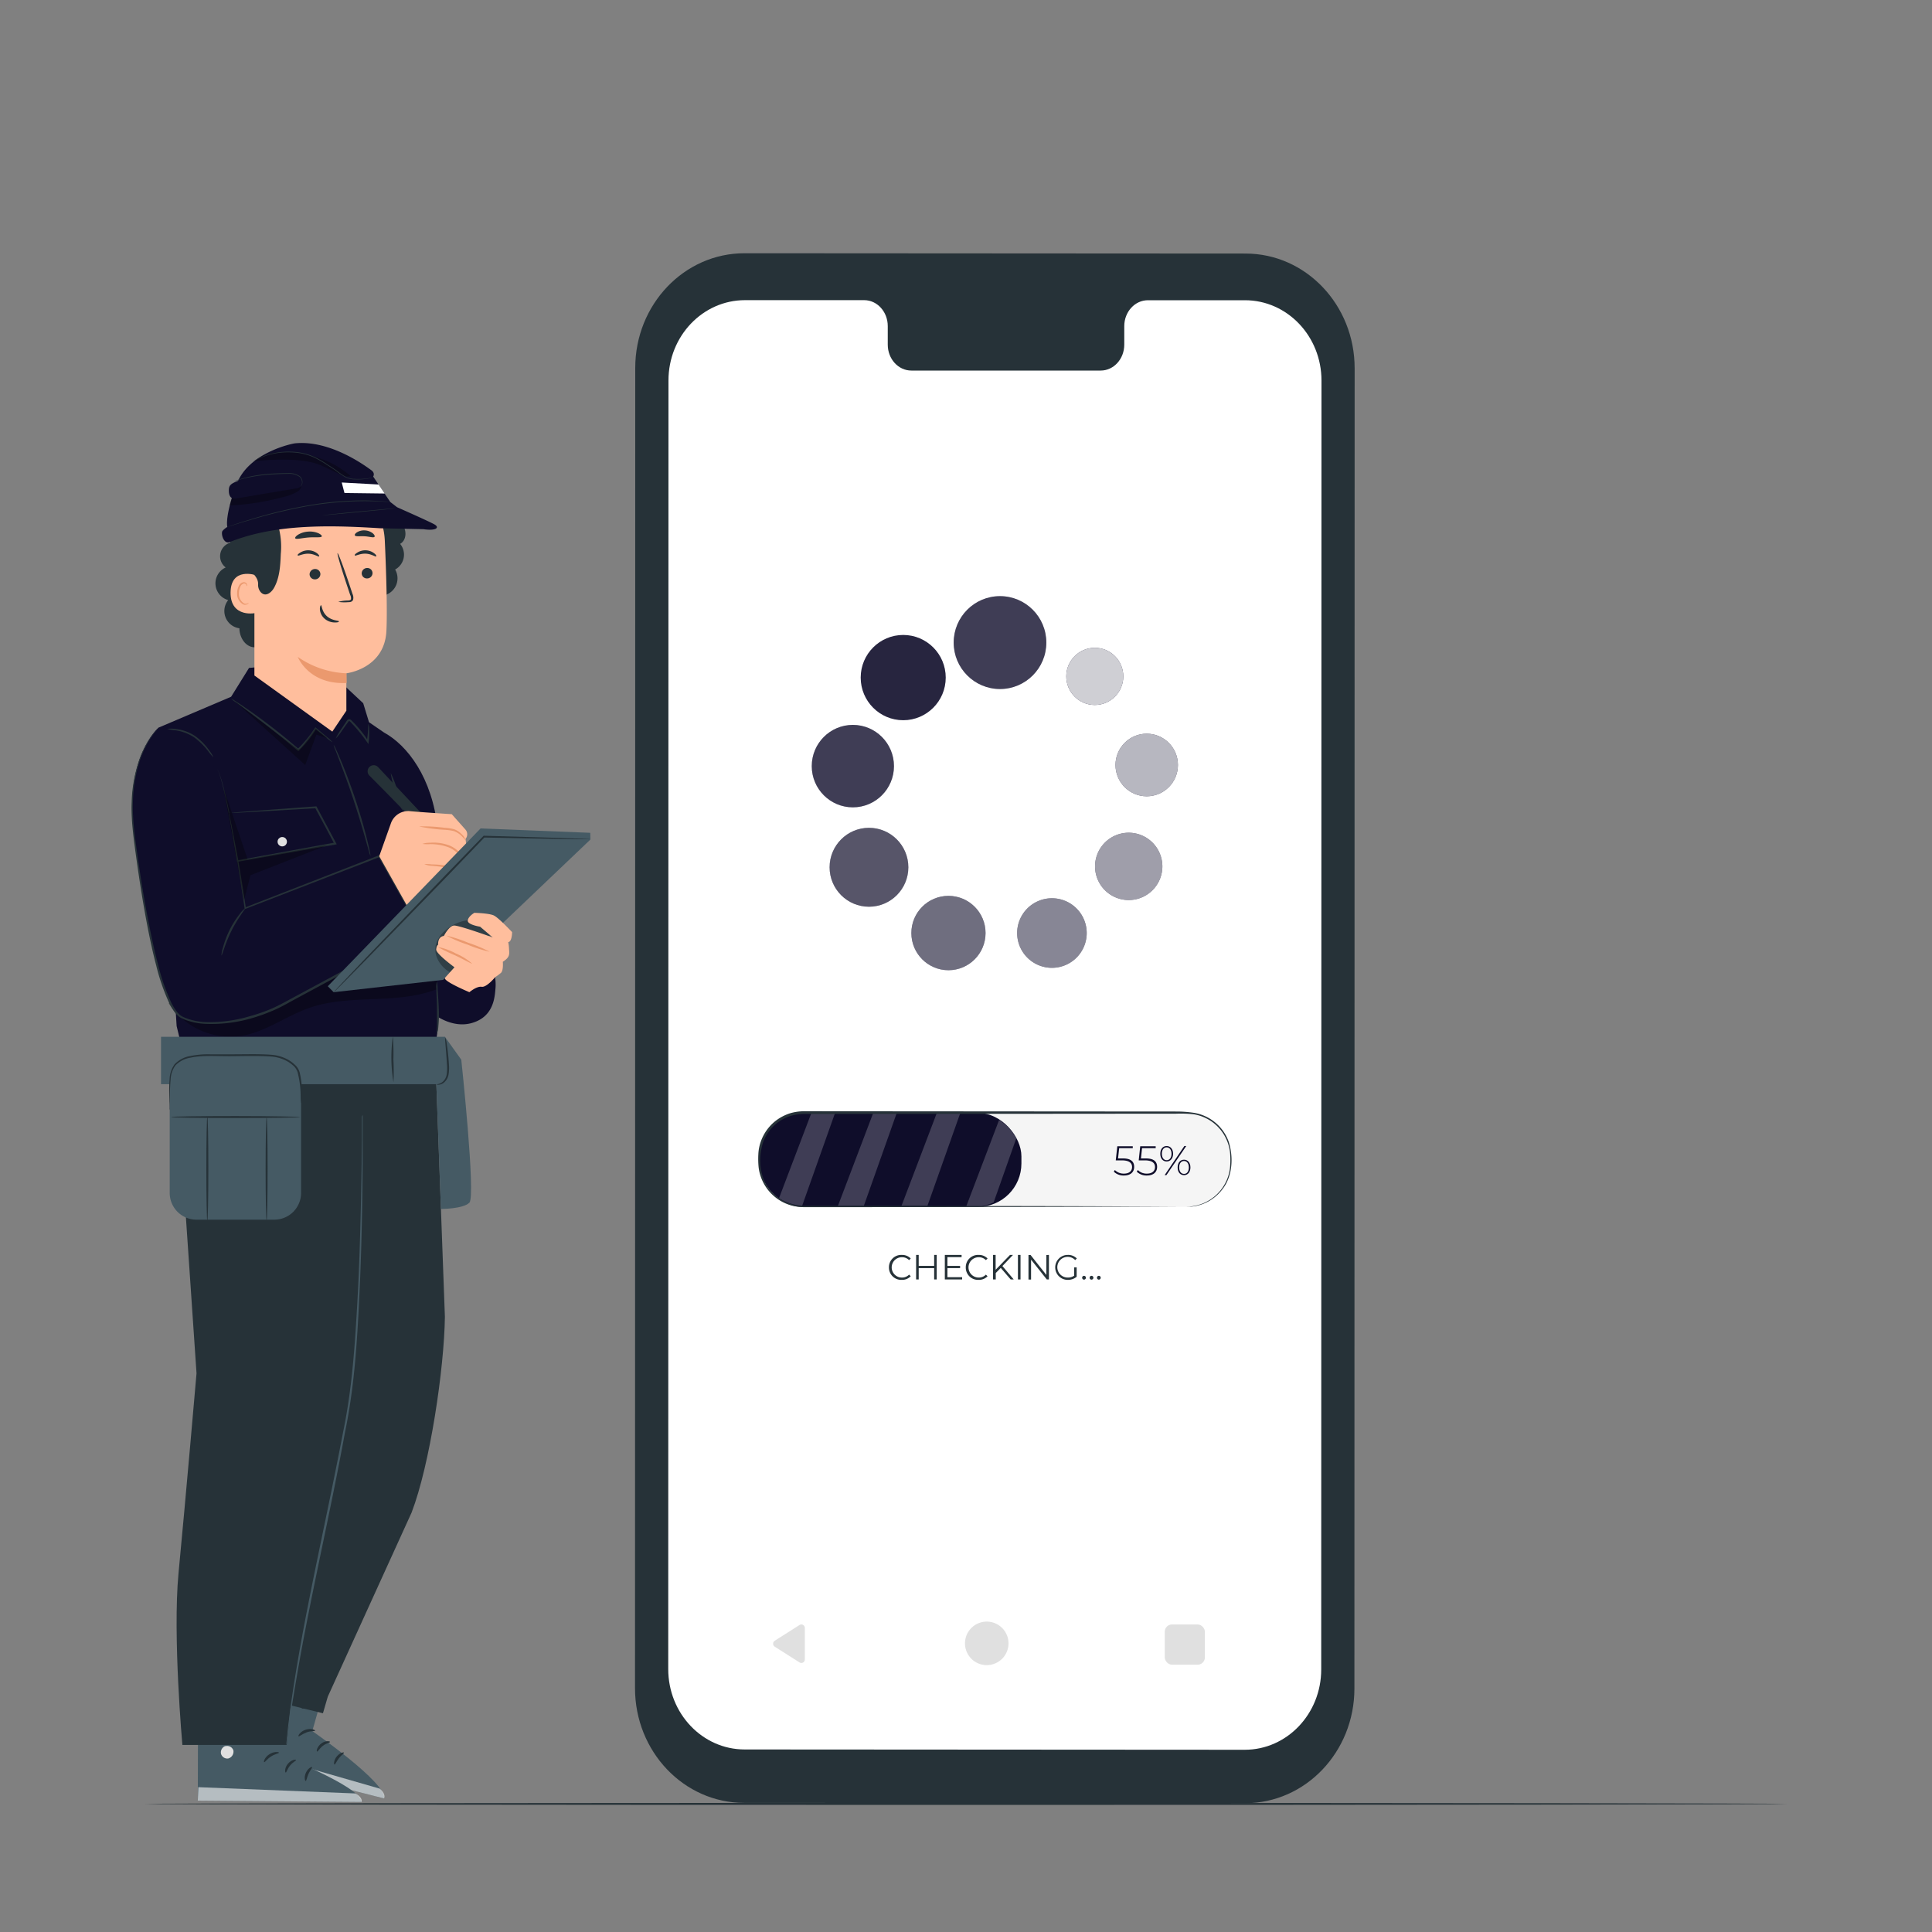 <svg xmlns="http://www.w3.org/2000/svg" viewBox="0 0 500 500"><rect x="0" y="0" width="500" height="500" fill="#808080" stroke="none"/><g id="freepik--Floor--inject-36"><path d="M462.67,466.85c0,.14-95.22.26-212.66.26S37.33,467,37.33,466.85s95.2-.26,212.68-.26S462.67,466.71,462.67,466.85Z" style="fill:#263238"></path></g><g id="freepik--Device--inject-36"><path d="M322.25,466.66l-129.68-.08c-15.6,0-28.24-13.3-28.23-29.69l.06-341.67c0-16.4,12.66-29.69,28.27-29.68l129.68.08c15.6,0,28.24,13.3,28.23,29.69L350.52,437C350.52,453.38,337.86,466.67,322.25,466.66Z" style="fill:#263238"></path><path d="M322.21,77.7H297.07c-3.37,0-6.11,3-6.11,6.7v4.79c0,3.71-2.73,6.71-6.1,6.71l-49,0c-3.38,0-6.11-3-6.11-6.71v-4.8c0-3.7-2.73-6.71-6.1-6.71H214.8l-22,0c-10.93,0-19.8,9.3-19.8,20.79l-.06,333.5c0,11.48,8.85,20.79,19.77,20.79l129.43.08c10.93,0,19.79-9.3,19.79-20.79L342,98.5C342,87,333.14,77.71,322.21,77.7Z" style="fill:#fff"></path><path d="M281.24,241.47a9,9,0,1,1-9-9A9,9,0,0,1,281.24,241.47Z" style="fill:#0F0D2A"></path><ellipse cx="245.46" cy="241.47" rx="9.6" ry="9.62" style="fill:#0F0D2A"></ellipse><ellipse cx="224.89" cy="224.45" rx="10.19" ry="10.21" style="fill:#0F0D2A"></ellipse><ellipse cx="220.72" cy="198.27" rx="10.64" ry="10.67" style="fill:#0F0D2A"></ellipse><ellipse cx="233.75" cy="175.36" rx="11" ry="11.03" style="fill:#0F0D2A"></ellipse><ellipse cx="258.8" cy="166.3" rx="11.99" ry="12.02" style="fill:#0F0D2A"></ellipse><path d="M300.82,224.24a8.71,8.71,0,1,1-8.71-8.73A8.72,8.72,0,0,1,300.82,224.24Z" style="fill:#0F0D2A"></path><ellipse cx="296.77" cy="197.98" rx="8.08" ry="8.1" style="fill:#0F0D2A"></ellipse><ellipse cx="283.33" cy="175.05" rx="7.38" ry="7.4" style="fill:#0F0D2A"></ellipse><g style="opacity:0.5"><path d="M281.24,241.47a9,9,0,1,1-9-9A9,9,0,0,1,281.24,241.47Z" style="fill:#fff"></path></g><g style="opacity:0.4"><ellipse cx="245.46" cy="241.47" rx="9.6" ry="9.62" style="fill:#fff"></ellipse></g><g style="opacity:0.3"><ellipse cx="224.89" cy="224.45" rx="10.19" ry="10.21" style="fill:#fff"></ellipse></g><g style="opacity:0.2"><ellipse cx="220.72" cy="198.27" rx="10.64" ry="10.67" style="fill:#fff"></ellipse></g><g style="opacity:0.1"><ellipse cx="233.75" cy="175.36" rx="11" ry="11.03" style="fill:#fff"></ellipse></g><g style="opacity:0.2"><ellipse cx="258.8" cy="166.3" rx="11.99" ry="12.02" style="fill:#fff"></ellipse></g><g style="opacity:0.6"><path d="M300.82,224.24a8.71,8.71,0,1,1-8.71-8.73A8.72,8.72,0,0,1,300.82,224.24Z" style="fill:#fff"></path></g><g style="opacity:0.7"><ellipse cx="296.77" cy="197.98" rx="8.08" ry="8.1" style="fill:#fff"></ellipse></g><g style="opacity:0.8"><ellipse cx="283.33" cy="175.05" rx="7.38" ry="7.4" style="fill:#fff"></ellipse></g><path d="M230.06,328a3.18,3.18,0,0,1,3.32-3.23,3.08,3.08,0,0,1,2.32.93l-.43.42a2.53,2.53,0,0,0-1.87-.75,2.63,2.63,0,1,0,0,5.26,2.5,2.5,0,0,0,1.87-.76l.43.42a3.1,3.1,0,0,1-2.33.94A3.18,3.18,0,0,1,230.06,328Z" style="fill:#263238"></path><path d="M242.42,324.77v6.35h-.66v-2.93h-4v2.93h-.67v-6.35h.67v2.84h4v-2.84Z" style="fill:#263238"></path><path d="M249,330.54v.58h-4.48v-6.35h4.34v.58h-3.67v2.26h3.28v.58h-3.28v2.35Z" style="fill:#263238"></path><path d="M249.94,328a3.18,3.18,0,0,1,3.32-3.23,3.08,3.08,0,0,1,2.32.93l-.43.42a2.53,2.53,0,0,0-1.87-.75,2.63,2.63,0,1,0,0,5.26,2.5,2.5,0,0,0,1.87-.76l.43.42a3.1,3.1,0,0,1-2.33.94A3.18,3.18,0,0,1,249.94,328Z" style="fill:#263238"></path><path d="M259,328.14l-1.3,1.32v1.66H257v-6.35h.67v3.84l3.72-3.84h.77l-2.74,2.88,2.93,3.47h-.79Z" style="fill:#263238"></path><path d="M263.44,324.77h.67v6.35h-.67Z" style="fill:#263238"></path><path d="M271.46,324.77v6.35h-.55L266.84,326v5.15h-.67v-6.35h.55l4.08,5.16v-5.16Z" style="fill:#263238"></path><path d="M278,328h.64v2.42a3.47,3.47,0,0,1-2.32.81,3.23,3.23,0,1,1,0-6.46,3.13,3.13,0,0,1,2.36.92l-.42.42a2.68,2.68,0,1,0-1.92,4.52,2.77,2.77,0,0,0,1.66-.49Z" style="fill:#263238"></path><path d="M280.06,330.67a.48.48,0,0,1,.48-.49.49.49,0,0,1,.49.49.5.5,0,0,1-.49.5A.49.49,0,0,1,280.06,330.67Z" style="fill:#263238"></path><path d="M282,330.67a.48.48,0,0,1,.48-.49.49.49,0,0,1,.49.49.5.5,0,0,1-.49.5A.48.48,0,0,1,282,330.67Z" style="fill:#263238"></path><path d="M283.9,330.67a.48.48,0,0,1,.48-.49.48.48,0,0,1,.48.49.49.49,0,0,1-.48.5A.48.48,0,0,1,283.9,330.67Z" style="fill:#263238"></path><rect x="196.48" y="288.03" width="122.07" height="24.3" rx="11.22" style="fill:#f5f5f5"></rect><rect x="196.48" y="288.03" width="67.86" height="24.3" rx="11.22" style="fill:#0F0D2A"></rect><path d="M293.52,302c0,1.26-.87,2.22-2.63,2.22a3.58,3.58,0,0,1-2.64-1l.28-.42a3.15,3.15,0,0,0,2.35.93c1.39,0,2.1-.7,2.1-1.7s-.66-1.73-2.7-1.73h-1.52l.4-3.65h4v.5h-3.52l-.29,2.65h1.07C292.69,299.75,293.52,300.62,293.52,302Z" style="fill:#0F0D2A"></path><path d="M299.46,302c0,1.26-.87,2.22-2.63,2.22a3.58,3.58,0,0,1-2.64-1l.28-.42a3.15,3.15,0,0,0,2.35.93c1.39,0,2.09-.7,2.09-1.7s-.65-1.73-2.69-1.73H294.7l.39-3.65h4v.5h-3.53l-.28,2.65h1.07C298.62,299.75,299.46,300.62,299.46,302Z" style="fill:#0F0D2A"></path><path d="M300.28,298.59c0-1.22.68-2,1.65-2s1.67.81,1.67,2-.69,2-1.67,2S300.28,299.82,300.28,298.59Zm2.91,0c0-1-.51-1.66-1.26-1.66s-1.24.63-1.24,1.66.5,1.67,1.24,1.67S303.19,299.63,303.19,298.59Zm3.32-2H307l-5.13,7.53h-.46Zm-1.74,5.54c0-1.23.68-2,1.66-2s1.65.8,1.65,2-.67,2-1.65,2S304.77,303.37,304.77,302.14Zm2.9,0c0-1-.5-1.67-1.24-1.67s-1.26.63-1.26,1.67.51,1.67,1.26,1.67S307.67,303.17,307.67,302.14Z" style="fill:#0F0D2A"></path><g style="opacity:0.2"><polygon points="225.99 288.03 216.87 312.04 223.57 312.04 232.08 288.03 225.99 288.03" style="fill:#fff"></polygon></g><g style="opacity:0.2"><polygon points="242.45 288.03 233.32 312.04 240.03 312.04 248.53 288.03 242.45 288.03" style="fill:#fff"></polygon></g><g style="opacity:0.2"><path d="M258.57,289.84l-8.5,22.35h4a15.72,15.72,0,0,0,3.08-1L263,294.63A13,13,0,0,0,258.57,289.84Z" style="fill:#fff"></path></g><g style="opacity:0.2"><path d="M210,288l-8.39,22.08a12,12,0,0,0,6,1.93l8.51-24Z" style="fill:#fff"></path></g><path d="M307.11,312.33a16.17,16.17,0,0,0,2.73-.4,11.38,11.38,0,0,0,6.4-4.35,11.13,11.13,0,0,0,2.07-5.24,20.68,20.68,0,0,0,.08-3.27,11.06,11.06,0,0,0-.68-3.43,11.26,11.26,0,0,0-8.8-7.27,31.43,31.43,0,0,0-4.49-.15l-96.5.08a12.55,12.55,0,0,0-3.39.52,12,12,0,0,0-3.05,1.53,11.18,11.18,0,0,0-4,5.3c-1.35,4.21-.91,9.29,2,12.55a11.2,11.2,0,0,0,5.36,3.44c2,.62,4.23.39,6.37.44h12.54l43.38.05,29.25.09,8,0,2.06,0,.71,0-.71,0-2.06,0-8,.05-29.25.08-43.38.06H208a12.66,12.66,0,0,1-3.28-.46,11.7,11.7,0,0,1-8.38-9.78,22.09,22.09,0,0,1-.08-3.45,11.19,11.19,0,0,1,.69-3.43,11.73,11.73,0,0,1,4.25-5.56,12.52,12.52,0,0,1,3.19-1.59,13,13,0,0,1,3.55-.55l96.5.07A31,31,0,0,1,309,288a11.53,11.53,0,0,1,9,7.52c1.46,4.76.6,9.41-1.58,12.16a11.39,11.39,0,0,1-6.54,4.34,7.9,7.9,0,0,1-1.19.21,4.87,4.87,0,0,1-.87.07C307.35,312.34,307.11,312.33,307.11,312.33Z" style="fill:#263238"></path><path d="M208.29,421.31v8.16a.9.9,0,0,1-1.38.76l-6.42-4.08a.91.91,0,0,1,0-1.52l6.42-4.08A.9.9,0,0,1,208.29,421.31Z" style="fill:#e0e0e0"></path><path d="M261,425.31a5.63,5.63,0,1,1-5.63-5.64A5.63,5.63,0,0,1,261,425.31Z" style="fill:#e0e0e0"></path><rect x="301.44" y="420.41" width="10.38" height="10.41" rx="1.87" style="fill:#e0e0e0"></rect></g><g id="freepik--character-1--inject-36"><path d="M86.88,426.67,80.82,448s19.31,13.39,18.57,17.43L58.24,455l8.11-33.55Z" style="fill:#455a64"></path><path d="M68.54,442.91a1.75,1.75,0,0,0-1.64,1.65,1.69,1.69,0,0,0,1.6,1.67,1.85,1.85,0,0,0,1.73-1.76c-.08-.86-1-1.75-1.85-1.54" style="fill:#e0e0e0"></path><g style="opacity:0.6"><path d="M58.24,455l.95-3.35,39.1,11.25s1.63,1.28,1.1,2.53Z" style="fill:#fff"></path></g><path d="M81.54,447.9c-.06.2-1.08,0-2.23.45s-1.89,1.12-2.06,1,.43-1.23,1.83-1.7S81.63,447.73,81.54,447.9Z" style="fill:#263238"></path><path d="M85.41,450.81c0,.2-1,.33-1.85,1s-1.32,1.55-1.52,1.49,0-1.25,1.09-2.08S85.45,450.61,85.41,450.81Z" style="fill:#263238"></path><path d="M86.57,456.66c-.2,0-.22-1.09.57-2.07s1.84-1.19,1.88-1-.69.64-1.32,1.45S86.77,456.69,86.57,456.66Z" style="fill:#263238"></path><path d="M82.39,442.9c-.13.16-1-.35-2.14-.56s-2.13-.07-2.19-.27,1-.72,2.33-.45S82.53,442.76,82.39,442.9Z" style="fill:#263238"></path><path d="M72.46,431.68l-1,22.12s21.88,8.42,22.1,12.53L51.19,466l.09-34.54Z" style="fill:#455a64"></path><path d="M58.4,451.84a1.76,1.76,0,0,0-1.21,2,1.68,1.68,0,0,0,1.94,1.24A1.85,1.85,0,0,0,60.4,453a1.71,1.71,0,0,0-2.15-1.06" style="fill:#e0e0e0"></path><g style="opacity:0.6"><path d="M51.19,466l.14-3.48,40.61,1.62s1.88.85,1.66,2.2Z" style="fill:#fff"></path></g><path d="M72.19,453.59c0,.21-1,.3-2.07,1s-1.57,1.55-1.76,1.46.13-1.29,1.38-2.07S72.24,453.4,72.19,453.59Z" style="fill:#263238"></path><path d="M76.63,455.49c0,.2-.86.55-1.57,1.44s-.92,1.82-1.12,1.8-.33-1.19.57-2.27S76.62,455.29,76.63,455.49Z" style="fill:#263238"></path><path d="M79.11,460.91c-.19,0-.47-1,.07-2.16s1.52-1.59,1.6-1.42-.51.79-.94,1.74S79.32,460.89,79.11,460.91Z" style="fill:#263238"></path><path d="M71.86,448.52c-.09.19-1-.1-2.21,0s-2.08.44-2.19.26.78-.93,2.16-1S72,448.36,71.86,448.52Z" style="fill:#263238"></path><path d="M46.22,269.75v17.5l4.64,68.16S48,388.48,46.2,407.15c-1.54,16.21,1,44.44,1,44.44h27l9.66-94.15,6-58.72L100.26,272Z" style="fill:#263238"></path><path d="M112.53,269.75l2.61,71.05c-.18,13.33-3.85,38.22-8.62,50.65L84.83,439.1l-1.25,4.29-16.13-3.95L79.44,271Z" style="fill:#263238"></path><path d="M93.85,288.57a2.3,2.3,0,0,1,0,.43c0,.3,0,.71,0,1.24,0,1.13,0,2.74,0,4.8,0,4.17,0,10.2-.13,17.65s-.36,16.32-.89,26.16-1.24,20.69-3.55,31.85C87.25,381.87,85,392.47,83,402.11s-3.78,18.33-5.11,25.66S75.59,441.05,75,445.18c-.31,2.06-.47,3.67-.62,4.75-.07.53-.13.94-.17,1.24a2,2,0,0,1-.08.42,2.31,2.31,0,0,1,0-.43c0-.3.06-.71.11-1.24.12-1.09.25-2.7.53-4.77.49-4.14,1.38-10.1,2.66-17.45s3-16,5-25.69,4.24-20.24,6.37-31.41c2.3-11.13,3-22,3.58-31.78s.82-18.69,1-26.14.25-13.47.3-17.64c0-2.06,0-3.67,0-4.8,0-.53,0-.94,0-1.24A3.42,3.42,0,0,1,93.85,288.57Z" style="fill:#455a64"></path><path d="M127.84,251.59a12.11,12.11,0,0,1,.4,4.09c-.2,2.09-.3,7.25-5.88,9s-10.85-2.43-12.55-4.32-1.51-8.08-1.51-8.08l9.17-4.08Z" style="fill:#0F0D2A"></path><path d="M64.45,172.86l-4.64,7.46-18.81,8,4.71,77.21,3.38,14,62.63-2.08,1.55-10.84V214.54c-1.42-13.36-7.87-21.66-13.86-24.95l-3.91-2.68L94,182l-5.52-5.17-17.69-4.59Z" style="fill:#0F0D2A"></path><g style="opacity:0.3"><path d="M43.63,259.66a19.19,19.19,0,0,0,18.92,8.42c6.29-1.06,11.6-5.21,17.63-7.28,10.49-3.62,22.46-.74,32.8-4.77.2-1.78.08-4,.2-5.18-5.17-.27-10.68-.56-15.25-3l-4.15-1.53Z"></path></g><path d="M41,188.33s-8.93,7.64-6.34,27.56c2.4,18.5,6.66,44.28,12.34,47.27s17.94,1.49,26.91-3.59,35-18.84,35-18.84L98.14,221.59,63.45,235.05s-4.49-30.7-7.18-36" style="fill:#0F0D2A"></path><path d="M56.27,199.07s.1.19.27.58c.08.2.2.44.31.74l.34,1.05c.51,1.58,1.12,4,1.78,7.07,1.34,6.21,3,15.25,4.66,26.51l-.25-.15,34.67-13.5.19-.08.11.18c3.4,6.05,7,12.48,10.77,19.13l.13.23L109,241l-22.24,12-10.91,5.87c-1.79,1-3.58,2-5.43,2.76a45.89,45.89,0,0,1-5.67,2,37.54,37.54,0,0,1-11.57,1.34,16.94,16.94,0,0,1-5.56-1.17l-.65-.29a6,6,0,0,1-.63-.39,7,7,0,0,1-1-1,13.84,13.84,0,0,1-1.47-2.36,53.87,53.87,0,0,1-3.47-10c-.88-3.33-1.57-6.6-2.19-9.76-1.23-6.34-2.14-12.28-2.9-17.71s-1.43-10.38-1.23-14.75a36.79,36.79,0,0,1,2-11,24,24,0,0,1,3.29-6.25,13.41,13.41,0,0,1,1.19-1.4,3.73,3.73,0,0,1,.46-.42l-.43.45c-.27.31-.67.78-1.14,1.43a25.37,25.37,0,0,0-3.18,6.26,36.74,36.74,0,0,0-1.87,10.93c-.17,4.34.52,9.26,1.3,14.69s1.72,11.35,3,17.67c.63,3.16,1.33,6.42,2.21,9.73a53.11,53.11,0,0,0,3.46,9.94,13.78,13.78,0,0,0,1.42,2.28,6.29,6.29,0,0,0,.93.93,4.26,4.26,0,0,0,.55.34l.62.28a16.26,16.26,0,0,0,5.4,1.12A36.64,36.64,0,0,0,64.64,263a44.73,44.73,0,0,0,5.6-1.94c1.83-.79,3.57-1.78,5.37-2.74l10.92-5.88,22.25-12-.1.35L97.93,221.71l.29.1L63.51,235.22l-.21.09,0-.24c-1.66-11.25-3.22-20.31-4.49-26.51-.63-3.11-1.21-5.5-1.68-7.09-.12-.4-.22-.75-.32-1.06l-.28-.74C56.34,199.28,56.27,199.07,56.27,199.07Z" style="fill:#263238"></path><polygon points="59.26 210.41 81.79 208.93 86.77 218.3 61.52 222.84 59.26 210.41" style="fill:#0F0D2A"></polygon><path d="M59.26,210.41a8.21,8.21,0,0,1,.21.9c.12.63.29,1.46.5,2.5.42,2.19,1,5.25,1.74,9l-.23-.16,22.73-4.15,2.52-.45-.19.37c-1.74-3.3-3.42-6.45-5-9.37l.23.12-16.14.94-4.68.25-1.26,0h-.46a2.39,2.39,0,0,1,.4,0l1.2-.11,4.62-.37,16.29-1.19h.16l.07.14,5,9.36.17.31-.35.07-2.51.45-22.76,4-.19,0,0-.19c-.64-3.82-1.17-6.94-1.55-9.17-.17-1-.3-1.85-.4-2.46A7,7,0,0,1,59.26,210.41Z" style="fill:#263238"></path><path d="M63.45,235.05c.14.11-1.88,2.48-3.56,5.86s-2.4,6.42-2.58,6.37a6.93,6.93,0,0,1,.38-2,24.77,24.77,0,0,1,1.73-4.6,24.3,24.3,0,0,1,2.63-4.15A6.72,6.72,0,0,1,63.45,235.05Z" style="fill:#263238"></path><path d="M86.08,192.12a7.77,7.77,0,0,1-1.25-.89l-3.27-2.6.28,0a30.28,30.28,0,0,1-4.47,5.61l-.16.16-.18-.15-3.45-2.87c-3.7-3-7.16-5.64-9.68-7.5l-3-2.21a7,7,0,0,1-1.06-.85,7.05,7.05,0,0,1,1.18.69c.74.47,1.8,1.17,3.09,2.07,2.58,1.79,6.08,4.37,9.79,7.4,1.21,1,2.38,2,3.45,2.89H77a32.84,32.84,0,0,0,4.5-5.46l.12-.19.16.15L85,191.06A10.58,10.58,0,0,1,86.08,192.12Z" style="fill:#263238"></path><path d="M95.34,187.39a3.6,3.6,0,0,1,.18,1.25,18.24,18.24,0,0,1-.11,3.34l-.07.59-.34-.5a41.09,41.09,0,0,0-2.68-3.46c-.4-.47-.81-.91-1.21-1.33a8.19,8.19,0,0,0-.58-.59c-.2-.13-.17-.13-.35.06l-1.66,2.31a13.19,13.19,0,0,1-1.64,2.07,13.5,13.5,0,0,1,1.34-2.28l1.58-2.39a.65.65,0,0,1,1-.16c.26.22.42.4.64.62.41.42.83.87,1.24,1.35a31.16,31.16,0,0,1,2.66,3.55l-.42.1C95.37,189.23,95.23,187.39,95.34,187.39Z" style="fill:#263238"></path><path d="M55.24,196a12.36,12.36,0,0,1-1.4-1.66,18.09,18.09,0,0,0-3.69-3.58A12.06,12.06,0,0,0,45.41,189a15.32,15.32,0,0,1-2.14-.33,6.49,6.49,0,0,1,2.19,0,11,11,0,0,1,5,1.79,15.27,15.27,0,0,1,3.7,3.78A7.43,7.43,0,0,1,55.24,196Z" style="fill:#263238"></path><path d="M104.19,209.86a25,25,0,0,1-1.78-4.8,25.73,25.73,0,0,1-1.29-5,25.21,25.21,0,0,1,1.79,4.81A25.42,25.42,0,0,1,104.19,209.86Z" style="fill:#263238"></path><path d="M113.05,254a8.66,8.66,0,0,1,.2,2c.08,1.22.22,2.9.3,4.77a31.45,31.45,0,0,1-.1,4.81,5.59,5.59,0,0,1-.43,2,12.43,12.43,0,0,1,.06-2c0-1.22,0-2.9,0-4.76s-.16-3.55-.14-4.78A6.28,6.28,0,0,1,113.05,254Z" style="fill:#263238"></path><path d="M72.17,217a1.21,1.21,0,1,0,.3-.23" style="fill:#e0e0e0"></path><g style="opacity:0.3"><polygon points="57.76 203.66 64.08 222.38 84.91 218.64 64.83 226.51 63.14 233 57.76 203.66"></polygon></g><g style="opacity:0.3"><path d="M60.38,181.15,79,198l2.88-7.88,3,1-3.23-2.68s-3.54,5.44-4.48,5.54Z"></path></g><path d="M95.87,221.51a5.33,5.33,0,0,1-.38-1.13c-.23-.84-.53-1.89-.88-3.13-.74-2.64-1.81-6.27-3.12-10.25s-2.63-7.52-3.61-10.09c-.45-1.2-.84-2.21-1.15-3a5.92,5.92,0,0,1-.38-1.14,5.3,5.3,0,0,1,.56,1.06c.33.69.78,1.71,1.32,3,1.06,2.53,2.43,6.08,3.75,10.06s2.34,7.65,3,10.32c.33,1.33.57,2.42.72,3.17A4.89,4.89,0,0,1,95.87,221.51Z" style="fill:#263238"></path><path d="M95.6,200.72c3.52,3.51,12.44,12.67,12.44,12.67l2.39-1.44L97.86,198.53a1.58,1.58,0,0,0-2-.24h0A1.57,1.57,0,0,0,95.6,200.72Z" style="fill:#263238"></path><path d="M98.14,221.59l3-8.44a4.74,4.74,0,0,1,4.33-3.24,2.26,2.26,0,0,1,.45,0c1.8.2,11,.8,11,.8l3.55,4a1.85,1.85,0,0,1,0,2.41h0l1,7.17-2,1.37.2,5s-1.8,1.2-2.59.8l-.8-.4-1.2-1.2-3.39,4.79L107,237.36Z" style="fill:#ffbe9d"></path><path d="M120.48,217.49a16.07,16.07,0,0,0-1.29-1.4,6.11,6.11,0,0,0-1.71-1,13.15,13.15,0,0,0-2.48-.34,43,43,0,0,1-6.55-.87,40.63,40.63,0,0,1,6.6.35,11.4,11.4,0,0,1,2.59.41,5.49,5.49,0,0,1,1.8,1.21A3.15,3.15,0,0,1,120.48,217.49Z" style="fill:#eb996e"></path><path d="M120.28,224.09a14.21,14.21,0,0,0-.74-1.84,7.12,7.12,0,0,0-3.54-3,13.74,13.74,0,0,0-4.69-.79,10.09,10.09,0,0,1-2-.06,5.82,5.82,0,0,1,2-.3,11.56,11.56,0,0,1,4.89.67,6.94,6.94,0,0,1,3.68,3.28A3.14,3.14,0,0,1,120.28,224.09Z" style="fill:#eb996e"></path><path d="M119.38,230.25a3.83,3.83,0,0,1-.48-2,6.61,6.61,0,0,0-.45-2.06,2.58,2.58,0,0,0-1.89-1.43,35.24,35.24,0,0,0-4.77-.69,5.23,5.23,0,0,1-2-.46,15.46,15.46,0,0,1,2,.1,23.14,23.14,0,0,1,4.88.55,3.85,3.85,0,0,1,1.35.62,2.74,2.74,0,0,1,.84,1.12,6.2,6.2,0,0,1,.37,2.22C119.27,229.49,119.44,230.22,119.38,230.25Z" style="fill:#eb996e"></path><polygon points="124.37 214.4 84.83 255.24 86.35 256.78 114.68 253.59 152.8 217.27 152.76 215.53 124.37 214.4" style="fill:#455a64"></polygon><g style="opacity:0.3"><path d="M126.93,240.06a7.45,7.45,0,0,0-5.71-1.91,10.47,10.47,0,0,0-5.63,2.38,7.6,7.6,0,0,0-2.8,4c-.66,2.83,1.22,5.79,3.78,7.16l.35-.41,9.74-7.82a2.74,2.74,0,0,0,1.13-1.44A2.28,2.28,0,0,0,126.93,240.06Z"></path></g><path d="M122.76,236.24s3.83.08,5.08.7,4.69,4.29,4.69,4.29,0,2.49-1,2.59a9.43,9.43,0,0,1,.2,1.69c.1,1.4.3,2.2-1.6,3.39,0,0,.2,2.3-.5,2.89a13.57,13.57,0,0,1-1.49,1.1s-2.19,2.69-3.49,2.49-3.17,1.4-3.17,1.4-7-2.92-6.3-3.75l2.44-2.7s-4.83-3.52-4.73-4.62.5-1.19.5-1.19-.2-2.1,1.49-2.3c0,0,1.3-2.59,2.59-2.69s10.07,3.09,10.07,3.09l-3.29-2.79s-3.29-.5-3.19-1.59S122.76,236.24,122.76,236.24Z" style="fill:#ffbe9d"></path><path d="M122.17,249.38c-.08.12-2-1-4.44-2.16a45.75,45.75,0,0,1-4.46-2.15,15.74,15.74,0,0,1,4.68,1.68A15.25,15.25,0,0,1,122.17,249.38Z" style="fill:#eb996e"></path><path d="M126.74,246.32a33.92,33.92,0,0,1-5.72-1.85,34,34,0,0,1-5.54-2.35A35.75,35.75,0,0,1,121.2,244,35.69,35.69,0,0,1,126.74,246.32Z" style="fill:#eb996e"></path><path d="M152.65,217.2a3,3,0,0,1-.52,0h-1.51l-5.67-.07-19.71-.38.18-.07L115.51,227c-8,8.25-15.25,15.7-20.54,21.15l-6.27,6.36L87,256.21a5.42,5.42,0,0,1-.63.57,5.45,5.45,0,0,1,.56-.65l1.65-1.78,6.15-6.48,20.43-21.25,9.93-10.25.07-.08h.11l19.71.57,5.66.21,1.51.07A1.81,1.81,0,0,1,152.65,217.2Z" style="fill:#263238"></path><path d="M104.2,135.87a7.5,7.5,0,0,0-4.86-2.5,4.77,4.77,0,0,0-3.15.24,3.77,3.77,0,0,0-1.62,3.64,15.19,15.19,0,0,0,1.21,4,7.23,7.23,0,0,1,.57,4.11l3.59,8.55a4.53,4.53,0,0,0,2.32-6.52,4.38,4.38,0,0,0,1.29-6.64C105.19,139.87,105.32,137.36,104.2,135.87Z" style="fill:#263238"></path><path d="M71.08,158.19l-.42-17.28-10.94-.5a3.65,3.65,0,0,0-1.31,6.45,4.5,4.5,0,0,0,.65,8.44,4.51,4.51,0,0,0,2.9,7.3c0,2,1.14,4.24,3.1,4.8s4.26-.93,5.18-2.87S71.13,160.34,71.08,158.19Z" style="fill:#263238"></path><path d="M59.42,138.5s1.08,14.3,2.48,18.66a44.17,44.17,0,0,0,4.48,9.06l33.36-10.36c1.13-7.72,2.3-15.48,1.82-21.56l-10.64-3.79Z" style="fill:#263238"></path><path d="M66.48,157.16a72,72,0,0,1-3.25-11.77,24.62,24.62,0,0,1,.8-12.06c.2-.59,2-4.5,2.6-4.44.44,0-.64,3.67-.41,4.05a21,21,0,0,1,2.53,12.18,55.62,55.62,0,0,1-2.27,12" style="fill:#263238"></path><path d="M89.64,183.93s0-9.68,0-9.68,9.86-1.14,10.36-10.93c.25-4.73,0-14.51-.41-23.35a18.26,18.26,0,0,0-17.54-17.49l-.94,0c-10.21.19-15.75,9-15.27,19.18l0,33.16L86,189.34Z" style="fill:#ffbe9d"></path><path d="M89.66,174.25A23.66,23.66,0,0,1,77.06,170s2.83,7.25,12.64,6.75Z" style="fill:#eb996e"></path><path d="M96.41,148.34A1.4,1.4,0,0,1,95,149.7a1.33,1.33,0,0,1-1.39-1.31A1.4,1.4,0,0,1,95,147,1.33,1.33,0,0,1,96.41,148.34Z" style="fill:#263238"></path><path d="M97.36,144c-.18.17-1.21-.65-2.72-.71s-2.64.66-2.79.47.11-.41.61-.74a3.81,3.81,0,0,1,2.24-.6,3.67,3.67,0,0,1,2.15.79C97.3,143.53,97.45,143.87,97.36,144Z" style="fill:#263238"></path><path d="M82.92,148.58a1.4,1.4,0,0,1-1.4,1.36,1.35,1.35,0,0,1-1.4-1.32,1.41,1.41,0,0,1,1.41-1.36A1.34,1.34,0,0,1,82.92,148.58Z" style="fill:#263238"></path><path d="M82.59,144c-.18.18-1.21-.65-2.72-.7s-2.63.65-2.79.46.11-.41.61-.74a3.85,3.85,0,0,1,2.24-.6,3.77,3.77,0,0,1,2.16.79C82.53,143.57,82.68,143.9,82.59,144Z" style="fill:#263238"></path><path d="M87.54,155.76a9.71,9.71,0,0,1,2.46-.35c.38,0,.75-.08.83-.34a2,2,0,0,0-.22-1.15q-.48-1.42-1-3c-1.41-4.23-2.42-7.7-2.25-7.76s1.46,3.33,2.87,7.56c.34,1,.67,2,1,3a2.28,2.28,0,0,1,.15,1.52,1,1,0,0,1-.66.54,2.65,2.65,0,0,1-.66.06A10.39,10.39,0,0,1,87.54,155.76Z" style="fill:#263238"></path><path d="M83.07,156.63c.24,0,.18,1.63,1.53,2.84s3.1,1.1,3.11,1.33-.4.3-1.14.29a4,4,0,0,1-2.59-1,3.55,3.55,0,0,1-1.19-2.38C82.76,157,83,156.61,83.07,156.63Z" style="fill:#263238"></path><path d="M83.28,138.81c-.16.4-1.66.15-3.43.29s-3.22.57-3.44.2c-.1-.18.16-.56.75-.93a5.74,5.74,0,0,1,2.58-.79,5.61,5.61,0,0,1,2.66.42C83,138.28,83.35,138.62,83.28,138.81Z" style="fill:#263238"></path><path d="M96.93,138.92c-.28.33-1.3-.06-2.55-.13s-2.31.14-2.54-.23c-.1-.17.08-.51.56-.81a3.47,3.47,0,0,1,2.09-.48,3.57,3.57,0,0,1,2,.76C96.92,138.4,97.05,138.76,96.93,138.92Z" style="fill:#263238"></path><path d="M66.37,148.91c-.16-.08-6.65-2.26-6.7,4.45s6.69,5.37,6.71,5.18S66.37,148.91,66.37,148.91Z" style="fill:#ffbe9d"></path><path d="M64.35,156s-.12.08-.32.17a1.11,1.11,0,0,1-.87,0,2.86,2.86,0,0,1-1.32-2.6,3.89,3.89,0,0,1,.34-1.67,1.36,1.36,0,0,1,.88-.89.6.6,0,0,1,.69.33c.09.18,0,.32.08.33s.15-.11.09-.39a.7.7,0,0,0-.26-.42.9.9,0,0,0-.64-.18,1.65,1.65,0,0,0-1.23,1,4,4,0,0,0-.42,1.87,3.05,3.05,0,0,0,1.69,2.91,1.3,1.3,0,0,0,1.07-.17C64.33,156.14,64.37,156,64.35,156Z" style="fill:#eb996e"></path><path d="M95.25,128.87c1.09-.6-2.17-4.11-4.84-5.32-4-1.82-10.19-2.94-13.91-1.88-4.47,1.28-8.18,3.51-10.42,7.59a26.33,26.33,0,0,0-2.94,13.47,8,8,0,0,0,1,4.09c.94,1.48,2.74,2.41,2.66,4.46a2.84,2.84,0,0,0,.7,2c1.23,1.31,2.73.08,3.42-1.15,1.47-2.63,1.63-5.77,1.75-8.78a19.71,19.71,0,0,0-.43-6.37c-.33-1.12-.86-2.17-1.13-3.31a4.08,4.08,0,0,1,.47-3.35,4.69,4.69,0,0,1,.55-.55A7,7,0,0,1,79,128.48c3.78,1.33,10.23,3.31,11.91,2a10.41,10.41,0,0,0,3-3Z" style="fill:#263238"></path><path d="M76.29,114.74c-.47.05-11.94,2.24-15.08,10.63s-2.38,11-2.38,11a5.32,5.32,0,0,0-1.22,1c-.49.54.11,3.23,1.6,3,11.29-4.55,24.47-4.6,39.12-3.66l11.23.24c3.13.47,4.27-.33,3-1.16-1-.64-9.8-4.52-9.8-4.52L101,129.91l-4.42-6.58s.6-.88-.51-1.66S85.62,113.76,76.29,114.74Z" style="fill:#0F0D2A"></path><path d="M101,129.91a3.64,3.64,0,0,1-.44,0l-1.25-.07c-1.09-.08-2.66-.12-4.61-.14A87.5,87.5,0,0,0,79.59,131a132.92,132.92,0,0,0-14.78,3.56c-1.87.54-3.37,1-4.41,1.34l-1.2.36-.43.12.41-.15,1.19-.4c1-.34,2.54-.84,4.4-1.4a124.6,124.6,0,0,1,14.79-3.61,83.54,83.54,0,0,1,15.16-1.31C98.62,129.61,101,129.91,101,129.91Z" style="fill:#263238"></path><g style="opacity:0.3"><path d="M65.73,119.39s12.33-1.57,17.74,1.26l-.63-.34L88,122.76a3.23,3.23,0,0,0,2.74.42,24.21,24.21,0,0,0-7.77-4.49C77.86,116.78,69.73,115.76,65.73,119.39Z"></path></g><path d="M65.55,119.45a7.87,7.87,0,0,1,1.12-.68,15.06,15.06,0,0,1,3.34-1.3,18.3,18.3,0,0,1,5.28-.57,15.21,15.21,0,0,1,6.33,1.46,26.6,26.6,0,0,1,2.92,1.7c.9.6,1.8,1.14,2.61,1.74a18.22,18.22,0,0,0,2.33,1.59,5.45,5.45,0,0,0,2.36.55c3,.15,4.88-.42,4.76-.61a.55.55,0,0,1-.25.23,4.52,4.52,0,0,1-.94.28,16.5,16.5,0,0,1-3.58.24,5.48,5.48,0,0,1-2.42-.55,17.45,17.45,0,0,1-2.36-1.59c-.8-.59-1.71-1.13-2.61-1.73a28.17,28.17,0,0,0-2.9-1.68,15.13,15.13,0,0,0-6.25-1.46,18.53,18.53,0,0,0-5.25.53,16.54,16.54,0,0,0-3.34,1.23c-.38.19-.66.35-.85.46Z" style="fill:#263238"></path><g style="opacity:0.3"><path d="M60,128.87a27.18,27.18,0,0,0,6.09-.86c2.34-.43,4.66-.75,7-1.29,1.76-.41,3.84-.77,5-2a2.57,2.57,0,0,1-.86,2.36,12.39,12.39,0,0,1-3.78,1.52,65.25,65.25,0,0,1-14,2.22,14.25,14.25,0,0,1,.56-2"></path></g><path d="M61.6,124.45c-1.41.56-2.28.94-2.36,2.12-.07,1,.09,2.21,1.06,2.41a2.73,2.73,0,0,0,.9,0l15.28-2.55a2.29,2.29,0,0,0,1.42-.6,1.53,1.53,0,0,0-.45-2.1,4.2,4.2,0,0,0-2.31-.6,50.66,50.66,0,0,0-13.54,1.35" style="fill:#0F0D2A"></path><path d="M77.66,126a1.47,1.47,0,0,0,.43-.65,1.91,1.91,0,0,0-.56-1.94,4.73,4.73,0,0,0-3-.78c-1.22,0-2.56.06-4,.15a40.68,40.68,0,0,0-7.13,1c-.89.21-1.61.44-2.1.59l-.57.18-.2.06s.06,0,.19-.09l.56-.22a20.34,20.34,0,0,1,2.09-.65,36.78,36.78,0,0,1,7.15-1.08c1.41-.09,2.76-.12,4-.13a4.81,4.81,0,0,1,3.12.85,2,2,0,0,1,.54,2.06,1.36,1.36,0,0,1-.33.51Z" style="fill:#263238"></path><polygon points="97.98 125.39 88.44 124.87 89.15 127.59 99.55 127.72 97.98 125.39" style="fill:#fff"></polygon><path d="M83.25,133.38s4.27-.51,9.55-1,9.58-.9,9.58-.85-4.27.51-9.56,1S83.25,133.43,83.25,133.38Z" style="fill:#263238"></path><rect x="41.67" y="268.32" width="73.47" height="12.27" style="fill:#455a64"></rect><path d="M43.92,274.25h34a0,0,0,0,1,0,0v34.48A6.92,6.92,0,0,1,71,315.65H50.84a6.92,6.92,0,0,1-6.92-6.92V274.25A0,0,0,0,1,43.92,274.25Z" style="fill:#455a64"></path><path d="M77.94,285.46a14.65,14.65,0,0,1-.14-2.13,24.76,24.76,0,0,0-.75-5.71,3.87,3.87,0,0,0-.88-1.58,9.52,9.52,0,0,0-1.6-1.25,10.13,10.13,0,0,0-4.26-1.35c-3.2-.24-6.79-.13-10.53-.1s-7.35-.3-10.48.39a6.87,6.87,0,0,0-3.9,2,6.72,6.72,0,0,0-1.24,3.63c-.23,2.43-.18,4.42-.22,5.79,0,.64,0,1.16,0,1.58a3.43,3.43,0,0,1,0,.55,2,2,0,0,1-.06-.55c0-.42,0-.94-.05-1.58,0-1.37-.12-3.35.06-5.82a7.14,7.14,0,0,1,1.27-3.87,7.22,7.22,0,0,1,4.14-2.17,22.45,22.45,0,0,1,5.12-.44c1.76,0,3.59,0,5.46,0,3.75,0,7.3-.13,10.58.14a10.51,10.51,0,0,1,4.43,1.46,9.63,9.63,0,0,1,1.66,1.34,4.08,4.08,0,0,1,1,1.75,22.47,22.47,0,0,1,.6,5.81c0,.64,0,1.16,0,1.58A3.16,3.16,0,0,1,77.94,285.46Z" style="fill:#263238"></path><path d="M77.69,289.09c0,.15-7.48.26-16.71.26s-16.71-.11-16.71-.26,7.48-.26,16.71-.26S77.69,289,77.69,289.09Z" style="fill:#263238"></path><path d="M53.66,316c-.15,0-.26-6.05-.26-13.51s.11-13.52.26-13.52.26,6.05.26,13.52S53.8,316,53.66,316Z" style="fill:#263238"></path><path d="M69,315.91c-.14,0-.26-6-.26-13.38s.12-13.39.26-13.39.26,6,.26,13.39S69.14,315.91,69,315.91Z" style="fill:#263238"></path><path d="M115.14,268.32l4.24,5.93s3.79,35.34,2.1,37-7.37,1.62-7.37,1.62l-1.55-42.31Z" style="fill:#455a64"></path><path d="M101.83,280.1a38.85,38.85,0,0,1-.16-11.92,55.61,55.61,0,0,1,.14,6A55,55,0,0,1,101.83,280.1Z" style="fill:#263238"></path><path d="M115.22,268.52a7.11,7.11,0,0,1,.45,2c.2,1.24.4,3,.51,4.89a10.32,10.32,0,0,1-.11,2.74,3.47,3.47,0,0,1-1.15,2,2.36,2.36,0,0,1-1.43.58c-.38,0-.56-.09-.56-.11a2.88,2.88,0,0,0,1.74-.75,3.17,3.17,0,0,0,.93-1.8,11.32,11.32,0,0,0,.06-2.63C115.46,271.61,115.07,268.54,115.22,268.52Z" style="fill:#263238"></path></g></svg>